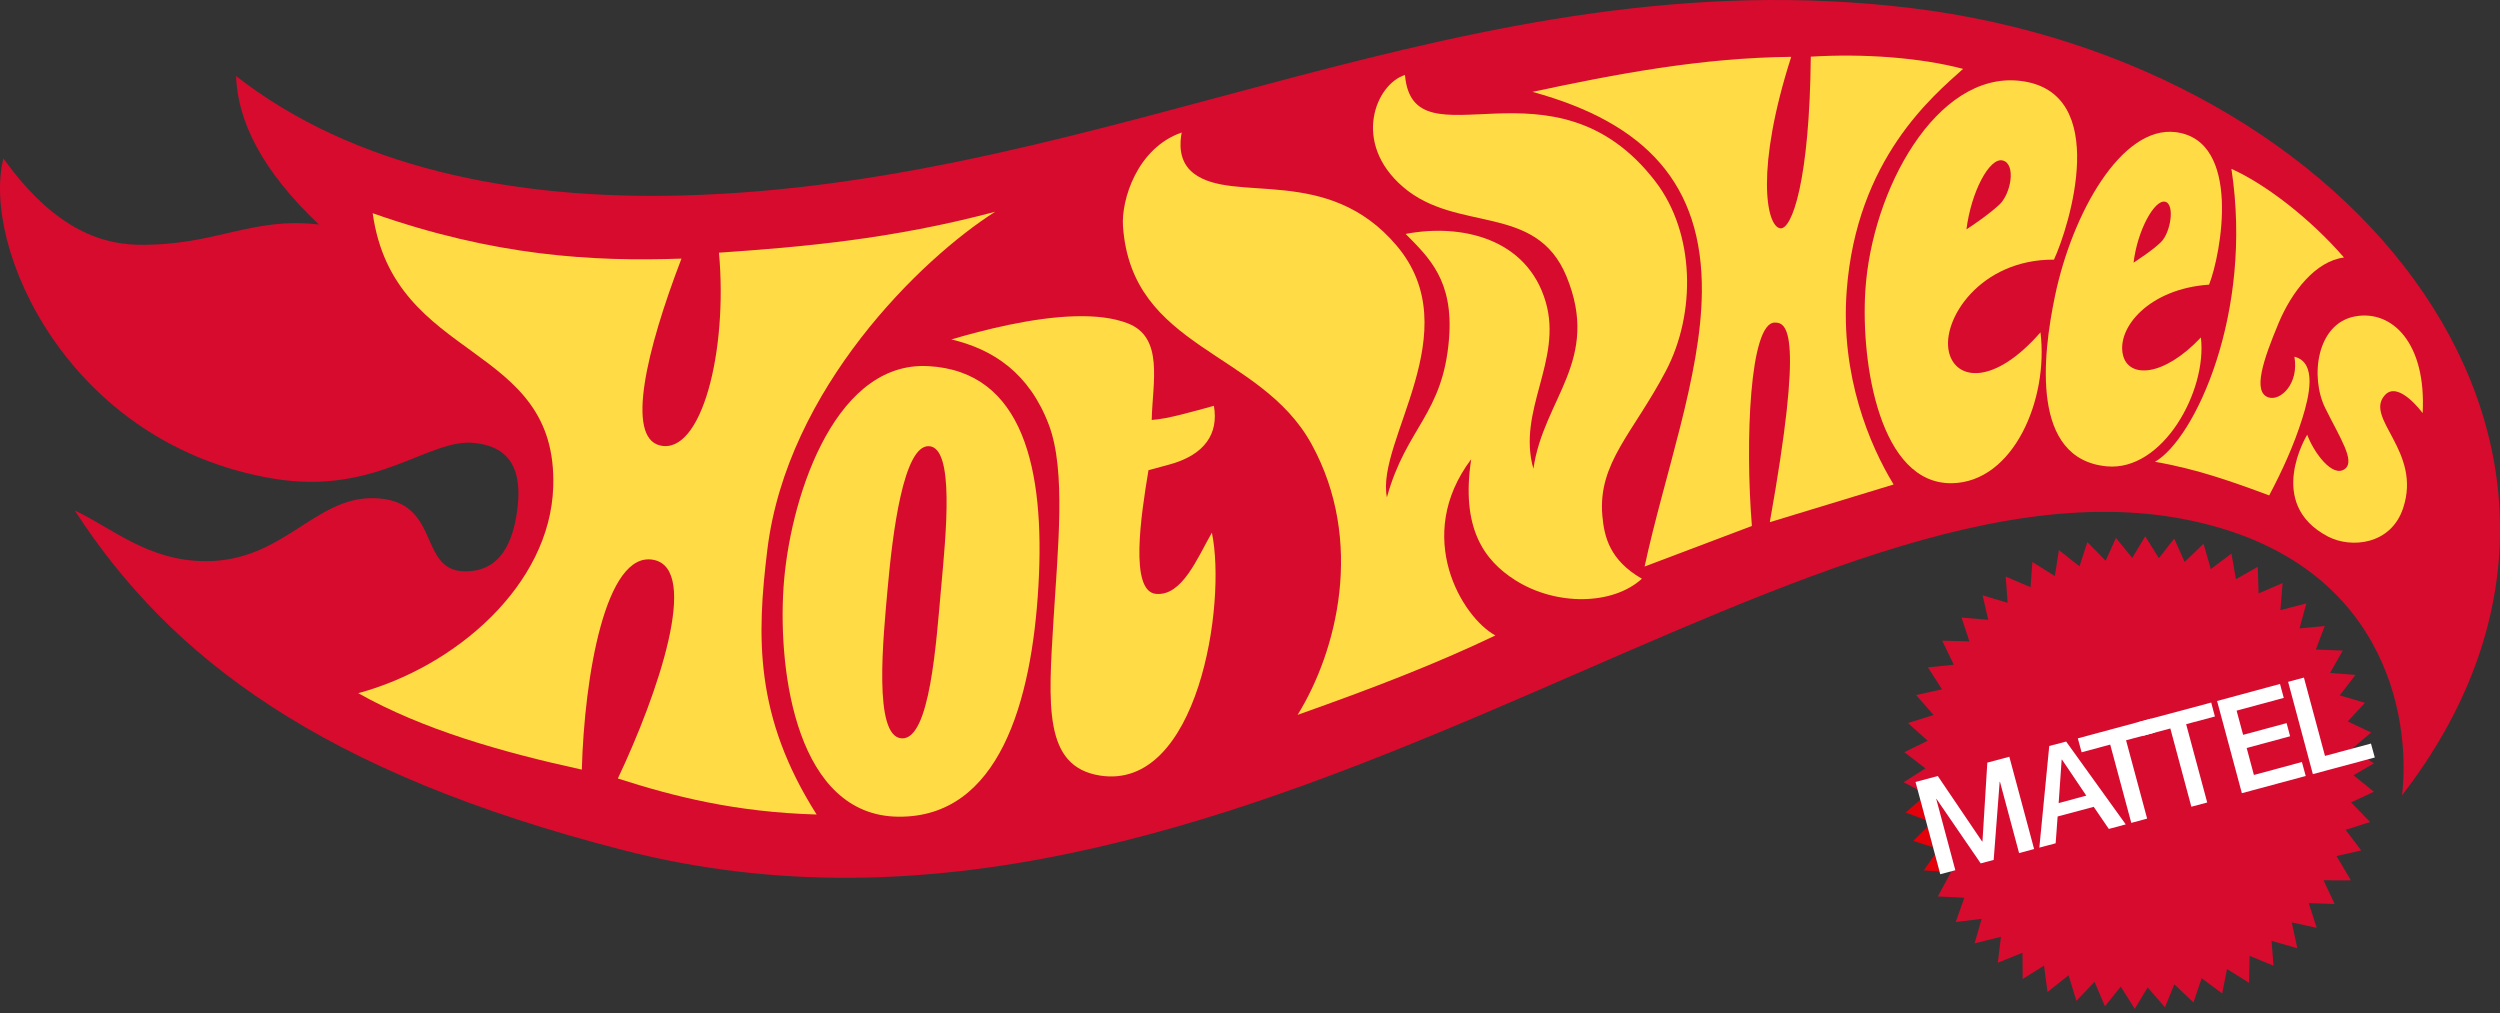 <?xml version="1.0" encoding="UTF-8" standalone="no"?>
<!-- Created with Inkscape (http://www.inkscape.org/) -->

<svg
   xmlns:dc="http://purl.org/dc/elements/1.1/"
   xmlns:cc="http://creativecommons.org/ns#"
   xmlns:rdf="http://www.w3.org/1999/02/22-rdf-syntax-ns#"
   xmlns:svg="http://www.w3.org/2000/svg"
   xmlns="http://www.w3.org/2000/svg"
   xmlns:sodipodi="http://sodipodi.sourceforge.net/DTD/sodipodi-0.dtd"
   xmlns:inkscape="http://www.inkscape.org/namespaces/inkscape"
   width="762.811"
   height="309.177"
   viewBox="0 0 201.827 81.803"
   version="1.1"
   id="svg35744"
   inkscape:version="0.92.2 (5c3e80d, 2017-08-06)"
   sodipodi:docname="Hot Wheels logo 1973 red and yellow.svg">
  <rect x="0" y="0" width="201.827" height="81.803" fill="#333333" stroke="none"/>
  <defs
     id="defs35738" />
  <sodipodi:namedview
     id="base"
     pagecolor="#ffffff"
     bordercolor="#666666"
     borderopacity="1.0"
     inkscape:pageopacity="0.0"
     inkscape:pageshadow="2"
     inkscape:zoom="0.98994949"
     inkscape:cx="408.73039"
     inkscape:cy="163.39581"
     inkscape:document-units="mm"
     inkscape:current-layer="g35860"
     showgrid="false"
     inkscape:window-width="1366"
     inkscape:window-height="705"
     inkscape:window-x="-8"
     inkscape:window-y="-8"
     inkscape:window-maximized="1"
     showguides="false"
     inkscape:snap-nodes="true"
     inkscape:guide-bbox="true"
     units="px"
     fit-margin-top="0"
     fit-margin-left="0"
     fit-margin-right="0"
     fit-margin-bottom="0">
    <sodipodi:guide
       position="44.484,67.335"
       orientation="0.222,-0.975"
       id="guide35789"
       inkscape:locked="false" />
    <sodipodi:guide
       position="46.321,64.428"
       orientation="0.222,-0.975"
       id="guide35791"
       inkscape:locked="false" />
  </sodipodi:namedview>
  <g
     inkscape:label="Layer 1"
     inkscape:groupmode="layer"
     id="layer1"
     transform="translate(3.157,-116.49)">
    <g
       id="g35860"
       transform="matrix(1.192,0,0,1.192,38.001,-5.436)"
       style="stroke-width:0.839">
      <path
         sodipodi:nodetypes="csssssscsccsscssc"
         inkscape:connector-curvature="0"
         id="path35759"
         d="m -29.466,136.858 c 2.585,1.224 4.958,3.416 8.848,3.435 5.256,0.026 7.387,-4.338 11.379,-4.268 4.661,0.082 2.957,4.9 6.167,4.956 2.486,0.044 3.294,-2.051 3.575,-4.143 0.495,-3.683 -1.384,-4.363 -2.84,-4.544 -3.146,-0.391 -6.658,3.59 -13.698,2.405 -13.955,-2.347 -19.77,-15.741 -18.261,-21.677 2.988,4.173 6.03,5.792 9.107,5.841 5.271,0.083 7.662,-1.913 12.261,-1.37 -3.93,-3.722 -5.498,-7.043 -5.613,-10.056 7.91,6.171 18.729,8.385 30.176,8.09 29.192,-0.754 53.321,-16.297 83.209,-12.701 30.476,3.667 51.213,30.153 33.312,53.321 0.622,-5.341 -1.159,-16.042 -14.715,-18.688 C 86.26,132.156 49.064,170.471 7.716,159.874 -12.757,154.627 -22.99,146.856 -29.466,136.858 Z"
         style="fill:#d70b2d;fill-opacity:1;stroke:none;stroke-width:0.222px;stroke-linecap:butt;stroke-linejoin:miter;stroke-opacity:1" />
      <path
         sodipodi:nodetypes="ccsccsccsccsc"
         inkscape:connector-curvature="0"
         id="path35761"
         d="m -9.288,116.727 c 8.261,2.909 14.899,3.285 20.914,3.074 -2.39,6.229 -3.768,12.099 -1.456,12.654 2.806,0.673 4.603,-6.361 3.995,-13.055 5.523,-0.378 11.708,-0.905 18.709,-2.773 -4.987,3.158 -14.091,11.981 -15.431,22.874 -0.725,5.896 -0.885,11.3 3.337,17.951 -5.522,-0.157 -9.696,-1.23 -13.464,-2.439 2.704,-5.714 5.607,-14.193 2.413,-14.81 -3.256,-0.63 -4.683,7.948 -4.852,14.209 -5.457,-1.192 -10.815,-2.731 -15.142,-5.178 6.593,-1.787 12.981,-7.311 13.205,-13.962 0.332,-9.901 -10.8,-8.324 -12.228,-18.544 z"
         style="fill:#ffdc45;fill-opacity:1;stroke:none;stroke-width:0.222px;stroke-linecap:butt;stroke-linejoin:miter;stroke-opacity:1" />
      <path
         transform="scale(0.265)"
         sodipodi:nodetypes="cscscczzzzz"
         inkscape:connector-curvature="0"
         id="path35763"
         d="m 105.82,479.523 c -23.532,-0.174 -34.438,34.855 -35.867,56.604 -1.452,22.093 3.523,58.296 29.295,58.588 25.772,0.291 34.172,-29.336 35.859,-59.094 1.688,-29.757 -3.845,-54.74 -28.158,-56.064 -0.38,-0.021 -0.755,-0.03 -1.129,-0.033 z m 1.322,20.497 c 6.57,0.368 4.351,22.305 3.089,36.198 -1.262,13.893 -2.829,38.956 -10.104,38.475 -7.275,-0.481 -4.719,-25.477 -3.52,-38.781 1.199,-13.303 3.965,-36.26 10.535,-35.892 z"
         style="fill:#ffdc45;fill-opacity:1;stroke:none;stroke-width:0.839px;stroke-linecap:butt;stroke-linejoin:miter;stroke-opacity:1" />
      <path
         sodipodi:nodetypes="csscccscssscsscscscssc"
         inkscape:connector-curvature="0"
         id="path35772"
         d="m 45.501,111.262 c -3.039,1.057 -4.092,4.592 -3.974,6.333 0.568,8.364 9.277,8.415 12.768,14.763 3.623,6.586 1.722,14.047 -0.941,18.345 5.197,-1.843 9.342,-3.443 13.397,-5.379 -2.249,-1.222 -5.582,-6.698 -1.64,-11.935 -0.707,4.646 0.858,6.846 2.988,8.194 2.777,1.758 6.609,1.694 8.574,-0.101 -2.18,-1.253 -2.553,-2.838 -2.678,-4.26 -0.316,-3.591 2.094,-5.6 4.312,-9.832 2.033,-3.88 1.974,-9.294 -0.711,-12.801 -6.912,-9.03 -16.422,-0.853 -16.97,-7.225 -1.969,0.615 -3.627,4.588 -0.122,7.592 3.648,3.127 9,1.055 11.058,6.047 2.348,5.695 -1.558,8.273 -2.238,13.029 -1.125,-3.931 1.99,-7.33 0.835,-11.292 -1.258,-4.316 -5.716,-5.332 -9.488,-4.61 1.559,1.584 3.254,3.135 2.94,7.083 -0.409,5.147 -2.902,6.007 -4.209,10.758 -0.764,-3.841 5.574,-11.222 0.668,-17.038 -4.682,-5.552 -11.037,-2.814 -13.756,-4.905 -1.051,-0.808 -0.939,-2.083 -0.812,-2.764 z"
         style="fill:#ffdc45;fill-opacity:1;stroke:none;stroke-width:0.222px;stroke-linecap:butt;stroke-linejoin:miter;stroke-opacity:1" />
      <path
         style="fill:#ffdc45;fill-opacity:1;stroke:none;stroke-width:0.222px;stroke-linecap:butt;stroke-linejoin:miter;stroke-opacity:1"
         d="m 69.261,108.508 c 5.657,-1.209 11.427,-2.31 17.525,-2.372 -2.438,7.594 -1.694,11.464 -0.75,11.614 0.794,0.126 1.996,-3.224 2.075,-11.626 3.557,-0.218 7.414,0.06 10.316,0.828 -2.014,1.817 -7.217,6.076 -7.885,15.043 -0.428,5.751 1.553,10.437 3.179,13.105 l -8.386,2.553 c 2.298,-12.863 1.193,-13.527 0.332,-13.519 -1.689,0.015 -2.012,7.998 -1.545,13.775 l -7.266,2.747 c 1.341,-6.219 3.825,-12.927 3.878,-18.586 0.068,-7.309 -3.785,-11.46 -11.474,-13.561 z"
         id="path35774"
         inkscape:connector-curvature="0"
         sodipodi:nodetypes="ccsccsccsccsc" />
      <path
         sodipodi:nodetypes="sccccsssscs"
         inkscape:connector-curvature="0"
         id="path35776"
         transform="scale(0.265)"
         d="m 346.428,460.377 c -1.153,18.617 3.72,49.413 22.145,49.107 15.7,-0.261 24.735,-21.36 22.625,-38.562 -11.902,13.635 -21.632,12.283 -23.375,5.123 -2.026,-8.324 7.956,-23.813 26.82,-23.703 3.828,-8.232 14.849,-43.103 -8.783,-45.704 -21.175,-2.331 -37.821,27.744 -39.431,53.739 z m 35.145,-33.368 c 3.444,0.917 2.082,8.579 -0.939,11.33 -2.601,2.369 -5.649,4.487 -8.356,6.266 1.208,-9.593 5.906,-18.498 9.295,-17.596 z"
         style="fill:#ffdc45;fill-opacity:1;stroke:none;stroke-width:0.839px;stroke-linecap:butt;stroke-linejoin:miter;stroke-opacity:1" />
      <path
         style="fill:#ffdc45;fill-opacity:1;stroke:none;stroke-width:0.222px;stroke-linecap:butt;stroke-linejoin:miter;stroke-opacity:1"
         d="m 104.647,122.346 c -0.841,4.038 -1.649,11.041 3.512,11.525 3.786,0.355 6.806,-5.093 6.373,-8.729 -2.531,2.681 -4.89,2.779 -5.276,1.196 -0.448,-1.841 1.759,-4.497 5.83,-4.773 0.813,-2.054 2.241,-9.778 -2.272,-10.33 -3.648,-0.446 -6.992,5.467 -8.167,11.111 z m 7.463,-6.397 c 0.679,0.158 0.377,2.106 -0.291,2.744 -0.575,0.549 -1.249,0.974 -1.848,1.386 0.267,-2.224 1.432,-4.294 2.139,-4.13 z"
         id="path35781"
         inkscape:connector-curvature="0"
         sodipodi:nodetypes="sscscsssscs" />
      <path
         sodipodi:nodetypes="ccsscsccc"
         inkscape:connector-curvature="0"
         id="path35783"
         d="m 116.6,113.723 c 2.203,0.984 5.245,3.264 7.624,6.004 -1.919,0.246 -3.529,2.287 -4.436,4.459 -1.032,2.474 -1.775,4.655 -0.679,5.016 0.811,0.267 2.079,-0.928 1.756,-2.756 1.56,0.383 0.997,2.709 0.534,4.186 -0.548,1.748 -1.327,3.482 -2.243,5.208 -2.453,-0.915 -4.932,-1.798 -7.735,-2.276 2.692,-1.543 6.675,-10.061 5.178,-19.841 z"
         style="fill:#ffdc45;fill-opacity:1;stroke:none;stroke-width:0.222px;stroke-linecap:butt;stroke-linejoin:miter;stroke-opacity:1" />
      <path
         sodipodi:nodetypes="cssscsssc"
         inkscape:connector-curvature="0"
         id="path35785"
         d="m 129.551,130.265 c 0.255,-4.733 -2.055,-7.006 -4.567,-6.552 -2.618,0.473 -3.072,4.11 -2.028,6.217 1.009,2.036 2.024,3.554 1.349,4.099 -0.843,0.681 -2.136,-1.115 -2.573,-2.3 0,0 -2.876,4.663 1.41,6.898 1.546,0.806 4.253,0.578 5.086,-1.923 1.29,-3.87 -2.658,-6.073 -1.237,-7.654 0.925,-1.029 2.559,1.215 2.559,1.215 z"
         style="fill:#ffdc45;fill-opacity:1;stroke:none;stroke-width:0.222px;stroke-linecap:butt;stroke-linejoin:miter;stroke-opacity:1" />
      <path
         sodipodi:nodetypes="ccssscccsccsc"
         inkscape:connector-curvature="0"
         id="path35787"
         transform="scale(0.265)"
         d="m 144.586,466.814 c -10.955,0.278 -23.55,3.513 -31.75,5.924 10.701,2.514 19.948,8.619 24.945,21.867 4.416,11.708 2.271,31.616 1.18,49.674 -1.321,21.848 -2.648,37.652 11.879,39.924 25.047,3.916 32.395,-43.841 28.588,-62.094 -3.747,6.565 -7.611,16.247 -14.268,15.658 -6.825,-0.603 -3.864,-20.02 -1.933,-31.617 l 5.255,-1.417 c 9.189,-2.477 12.705,-7.96 11.461,-15.031 -5.734,1.553 -11.769,3.347 -15.895,3.613 0.234,-9.744 3.133,-21.102 -6.107,-24.691 -3.734,-1.451 -8.376,-1.937 -13.355,-1.811 z"
         style="fill:#ffdc45;fill-opacity:1;stroke:none;stroke-width:0.839px;stroke-linecap:butt;stroke-linejoin:miter;stroke-opacity:1" />
      <g
         style="stroke-width:6.871"
         transform="matrix(0.032,0,0,0.032,94.396,138.61)"
         id="g35818">
        <polygon
           style="fill:#e3000b;stroke-width:6.871"
           points="20.55,644.599 61.983,658.251 51.062,614.077 "
           id="polygon35796" />
        <polygon
           style="fill:#e3000b;stroke-width:6.871"
           points="42.647,707.018 76.429,709.308 66.139,673.559 "
           id="polygon35798" />
        <polygon
           style="fill:#e3000b;stroke-width:6.871"
           points="4.482,584.572 47.016,600.417 35.535,557.339 "
           id="polygon35800" />
        <polygon
           style="fill:#d70b2d;fill-opacity:1;stroke-width:6.871"
           points="328.742,29.19 372.354,63.512 388.991,12.245 427.694,51.702 449.445,3.381 483.99,45.694 511.438,0 540.399,46.252 572.765,4.809 594.853,54.219 634.857,15.739 650.281,69.319 693.895,36.521 703.41,90.731 749.539,64.602 751.393,120.803 802.128,98.944 797.521,156.214 852.423,142.003 837.987,194.928 891.34,189.785 872.531,239.632 929.492,241.833 902.598,289.176 956.499,293.308 923.033,336.618 976.405,352.346 940.086,391.814 989.506,415.223 948.949,449.761 995.528,480.484 952.229,505.743 995.415,540.51 947.208,563.139 987.213,604.691 935.513,621.198 968.521,664.821 916.268,676.721 946.77,728.116 888.822,728.004 912.335,778.186 857.447,776.332 874.389,828.684 821.495,817.113 833.291,871.882 778.838,856.131 782.791,908.709 732.262,887.946 731.172,944.903 684.503,915.818 674.324,967.532 630.814,935.289 613.526,986.554 572.988,948.186 553.185,996.833 516.561,954.736 489.228,1000 459.601,952.995 426.156,994.641 404.181,942.938 365.693,983.159 349.188,929.065 304.588,964.463 297.253,908.608 252,936.93 251.674,881.389 199.41,902.496 206.074,847.605 150.309,861.491 165.202,809.556 110.312,816.339 128.567,764.941 72.598,762.211 100.033,711.17 30.4,536.345 0,520.492 46.252,491.201 1.631,456.879 50.836,432.615 9.292,395.217 63.52,378.171 26.468,335.955 81.338,323.81 51.5,277.356 106.268,271.783 81.684,220.846 139.284,222.365 122.657,171.966 179.077,176.672 167.281,124.962 220.174,140.701 216.139,85.279 268.729,107.681 272.559,54.339 320.114,84.069 "
           id="polygon35802" />
        <polygon
           style="fill:#ffffff;stroke-width:6.871"
           points="276.267,661.865 244.462,670.495 203.997,519.525 203.344,519.741 190.671,684.919 163.236,692.255 69.644,555.803 69.103,555.803 109.536,706.691 77.631,715.208 25.268,519.962 72.383,507.278 166.292,646.013 166.935,645.779 177.224,478.956 223.79,466.499 "
           id="polygon35806" />
        <path
           style="fill:#ffffff;stroke-width:6.871"
           inkscape:connector-curvature="0"
           d="m 308.295,443.741 35.76,-9.384 126.163,175.357 -35.86,9.609 -31.918,-46.77 -76.418,20.434 -4.177,56.732 -34.534,9.189 z m 19.908,120.811 58.476,-15.737 -51.376,-76.191 h -0.224 l -0.541,0.212 z"
           id="path35808" />
        <polygon
           style="fill:#ffffff;stroke-width:6.871"
           points="437.312,440.794 376.746,457.097 368.771,427.572 523.783,385.803 531.77,415.328 470.868,431.739 515.479,597.461 481.911,606.536 "
           id="polygon35810" />
        <polygon
           style="fill:#ffffff;stroke-width:6.871"
           points="564.563,406.698 503.998,422.976 495.91,393.364 651.046,351.82 658.911,381.331 598.021,397.622 642.632,563.351 609.052,572.327 "
           id="polygon35812" />
        <polygon
           style="fill:#ffffff;stroke-width:6.871"
           points="851.109,507.271 715.971,543.67 663.495,348.525 796.678,312.442 804.644,341.975 704.816,368.961 718.609,420.146 810.654,395.317 818.09,423.201 726.149,448.009 741.45,505.078 843.011,477.646 "
           id="polygon35814" />
        <polygon
           style="fill:#ffffff;stroke-width:6.871"
           points="997.279,468.126 866.197,503.325 813.832,307.971 847.289,299.003 891.878,464.736 989.19,438.607 "
           id="polygon35816" />
      </g>
    </g>
  </g>
</svg>
